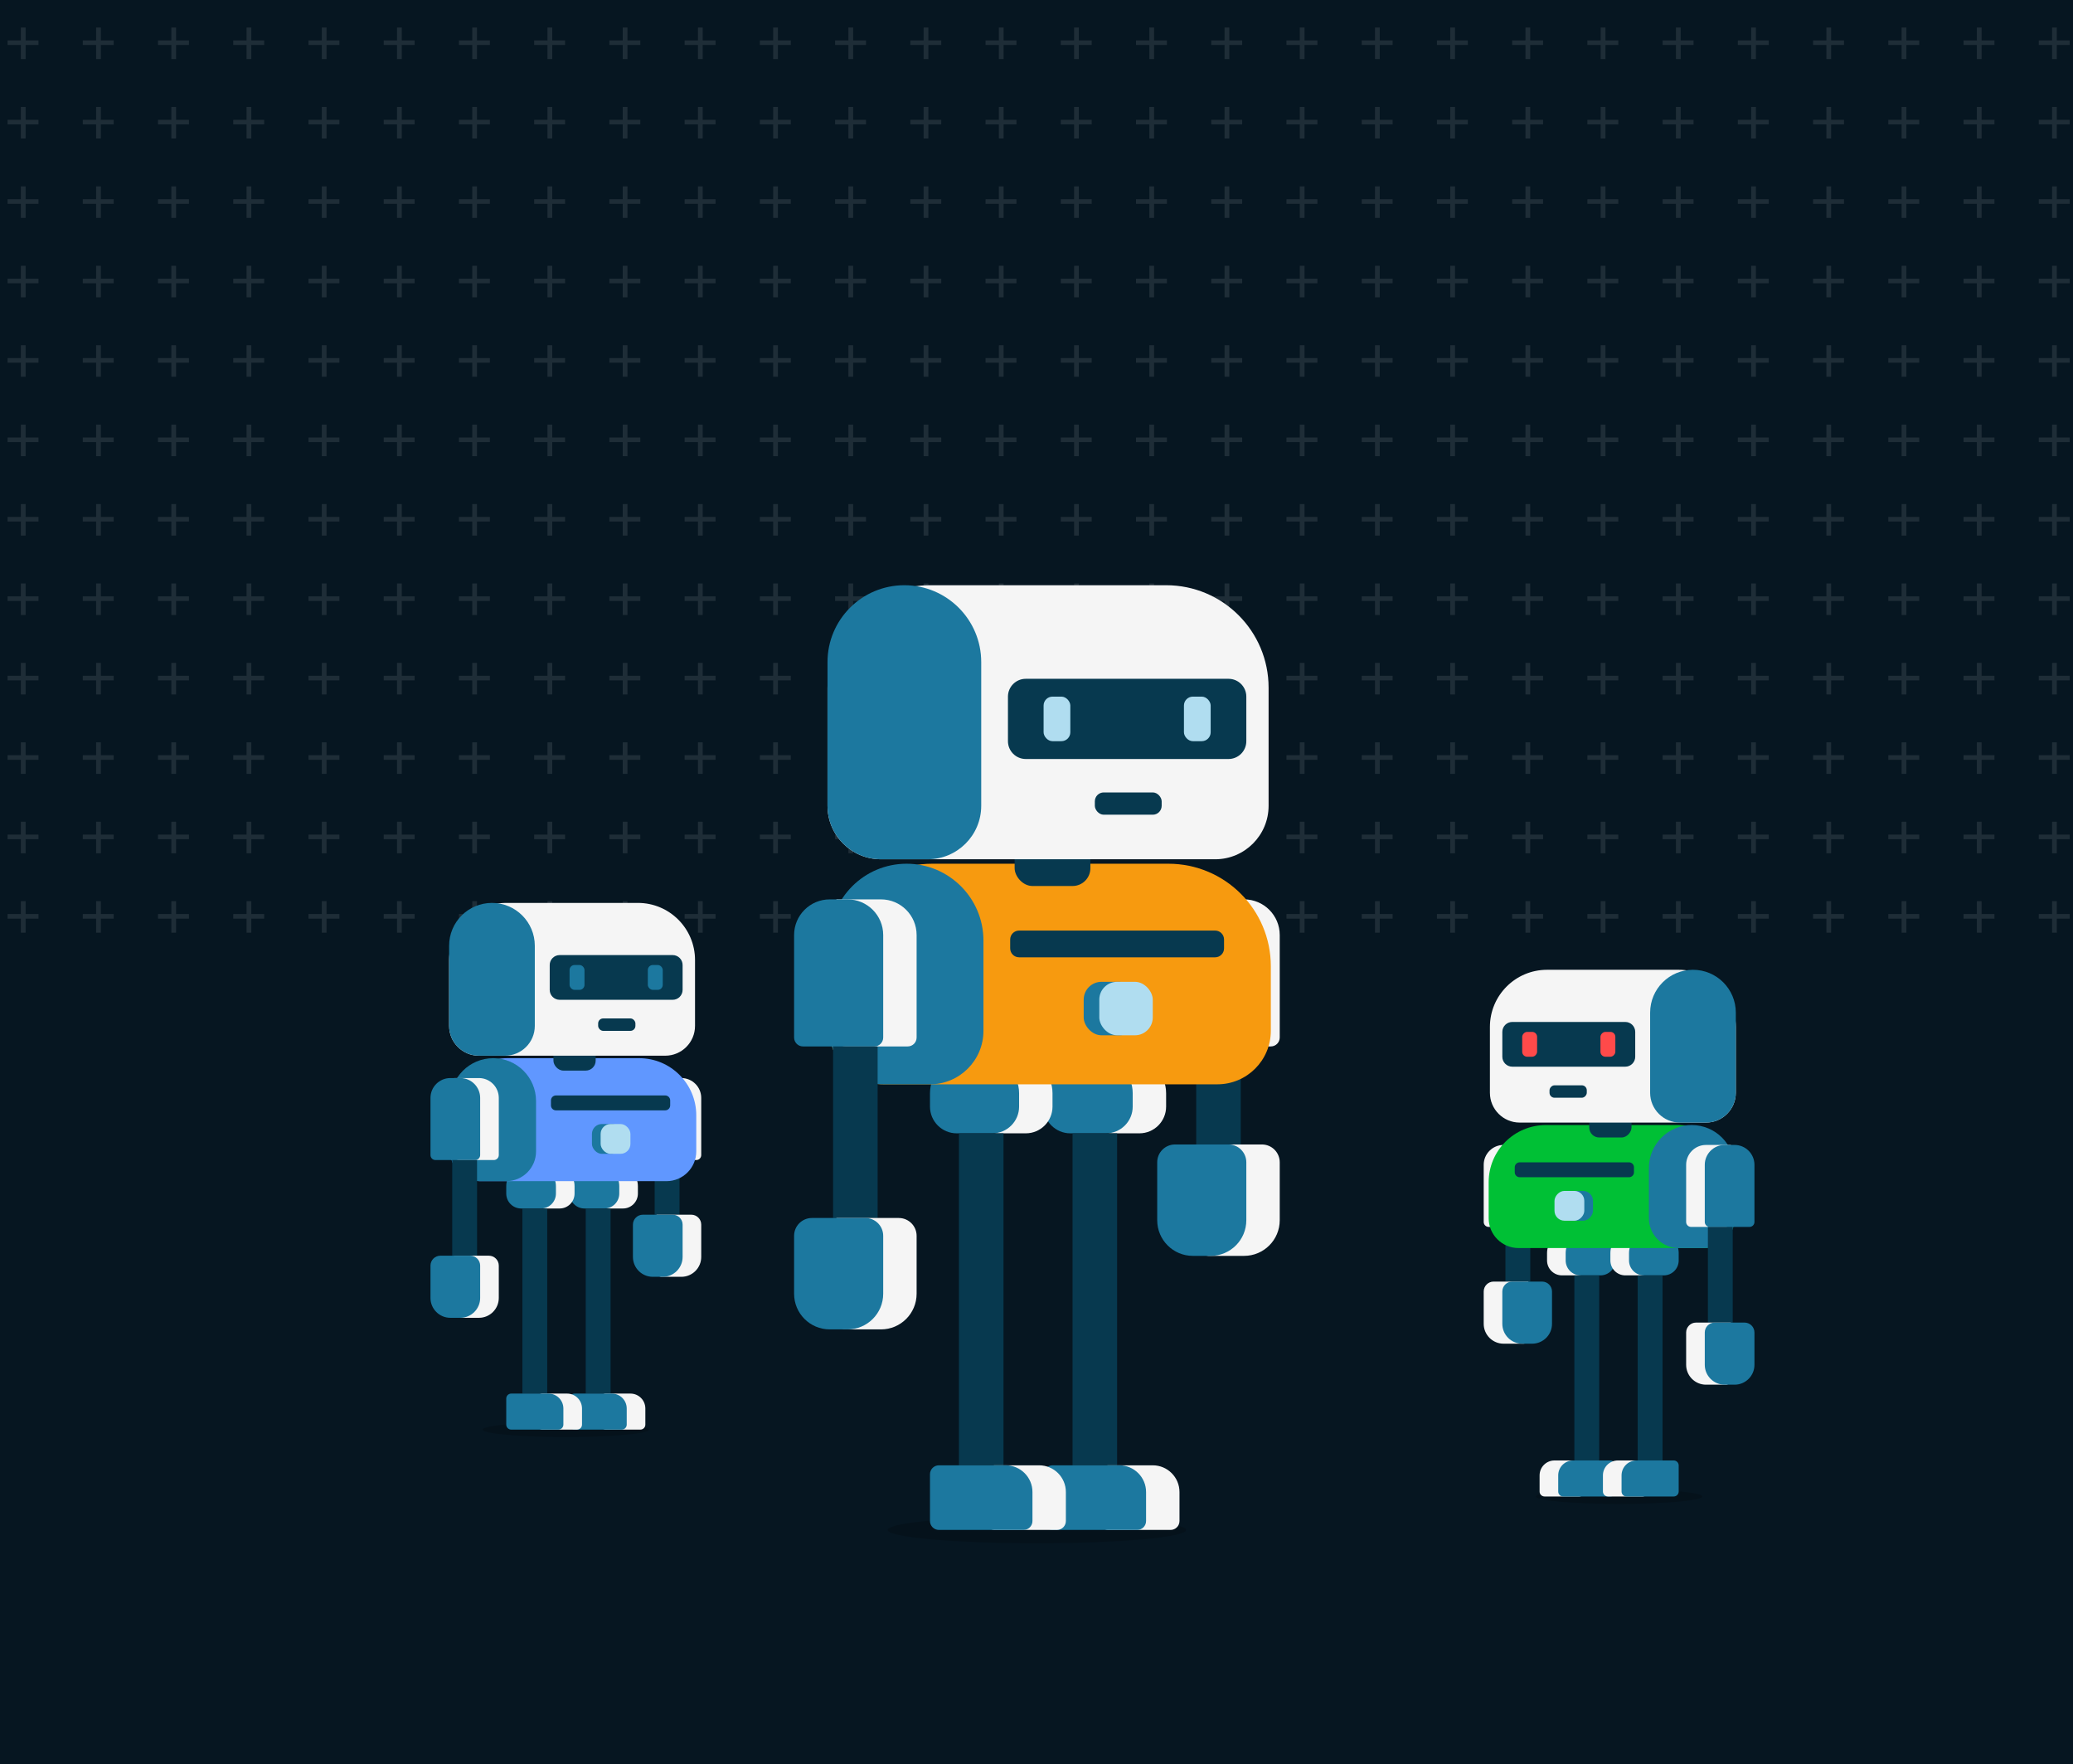 <svg width="496" height="422" viewBox="0 0 496 422" fill="none" xmlns="http://www.w3.org/2000/svg">
<rect x="0" y="0" width="496" height="422" fill="#808080" stroke="none"/>
<g clip-path="url(#clip0)">
<rect width="496" height="422" fill="#061621"/>
<path opacity="0.1" d="M4.996 14.128V10.762H1.81V9.664H4.996V6.586H6.13V9.664H9.208V10.762H6.13V14.128H4.996ZM22.996 14.128V10.762H19.81V9.664H22.996V6.586H24.13V9.664H27.208V10.762H24.13V14.128H22.996ZM40.996 14.128V10.762H37.81V9.664H40.996V6.586H42.13V9.664H45.208V10.762H42.13V14.128H40.996ZM58.996 14.128V10.762H55.81V9.664H58.996V6.586H60.13V9.664H63.208V10.762H60.13V14.128H58.996ZM76.996 14.128V10.762H73.81V9.664H76.996V6.586H78.13V9.664H81.208V10.762H78.13V14.128H76.996ZM94.996 14.128V10.762H91.81V9.664H94.996V6.586H96.13V9.664H99.208V10.762H96.13V14.128H94.996ZM112.996 14.128V10.762H109.81V9.664H112.996V6.586H114.13V9.664H117.208V10.762H114.13V14.128H112.996ZM130.996 14.128V10.762H127.81V9.664H130.996V6.586H132.13V9.664H135.208V10.762H132.13V14.128H130.996ZM148.996 14.128V10.762H145.81V9.664H148.996V6.586H150.13V9.664H153.208V10.762H150.13V14.128H148.996ZM166.996 14.128V10.762H163.81V9.664H166.996V6.586H168.13V9.664H171.208V10.762H168.13V14.128H166.996ZM184.996 14.128V10.762H181.81V9.664H184.996V6.586H186.13V9.664H189.208V10.762H186.13V14.128H184.996ZM202.996 14.128V10.762H199.81V9.664H202.996V6.586H204.13V9.664H207.208V10.762H204.13V14.128H202.996ZM220.996 14.128V10.762H217.81V9.664H220.996V6.586H222.13V9.664H225.208V10.762H222.13V14.128H220.996ZM238.996 14.128V10.762H235.81V9.664H238.996V6.586H240.13V9.664H243.208V10.762H240.13V14.128H238.996ZM256.996 14.128V10.762H253.81V9.664H256.996V6.586H258.13V9.664H261.208V10.762H258.13V14.128H256.996ZM274.996 14.128V10.762H271.81V9.664H274.996V6.586H276.13V9.664H279.208V10.762H276.13V14.128H274.996ZM292.996 14.128V10.762H289.81V9.664H292.996V6.586H294.13V9.664H297.208V10.762H294.13V14.128H292.996ZM310.996 14.128V10.762H307.81V9.664H310.996V6.586H312.13V9.664H315.208V10.762H312.13V14.128H310.996ZM328.996 14.128V10.762H325.81V9.664H328.996V6.586H330.13V9.664H333.208V10.762H330.13V14.128H328.996ZM346.996 14.128V10.762H343.81V9.664H346.996V6.586H348.13V9.664H351.208V10.762H348.13V14.128H346.996ZM364.996 14.128V10.762H361.81V9.664H364.996V6.586H366.13V9.664H369.208V10.762H366.13V14.128H364.996ZM382.996 14.128V10.762H379.81V9.664H382.996V6.586H384.13V9.664H387.208V10.762H384.13V14.128H382.996ZM400.996 14.128V10.762H397.81V9.664H400.996V6.586H402.13V9.664H405.208V10.762H402.13V14.128H400.996ZM418.996 14.128V10.762H415.81V9.664H418.996V6.586H420.13V9.664H423.208V10.762H420.13V14.128H418.996ZM436.996 14.128V10.762H433.81V9.664H436.996V6.586H438.13V9.664H441.208V10.762H438.13V14.128H436.996ZM454.996 14.128V10.762H451.81V9.664H454.996V6.586H456.13V9.664H459.208V10.762H456.13V14.128H454.996ZM472.996 14.128V10.762H469.81V9.664H472.996V6.586H474.13V9.664H477.208V10.762H474.13V14.128H472.996ZM490.996 14.128V10.762H487.81V9.664H490.996V6.586H492.13V9.664H495.208V10.762H492.13V14.128H490.996Z" fill="white"/>
<path opacity="0.1" d="M4.996 33.128V29.762H1.81V28.664H4.996V25.586H6.13V28.664H9.208V29.762H6.13V33.128H4.996ZM22.996 33.128V29.762H19.81V28.664H22.996V25.586H24.13V28.664H27.208V29.762H24.13V33.128H22.996ZM40.996 33.128V29.762H37.81V28.664H40.996V25.586H42.13V28.664H45.208V29.762H42.13V33.128H40.996ZM58.996 33.128V29.762H55.81V28.664H58.996V25.586H60.13V28.664H63.208V29.762H60.13V33.128H58.996ZM76.996 33.128V29.762H73.81V28.664H76.996V25.586H78.13V28.664H81.208V29.762H78.13V33.128H76.996ZM94.996 33.128V29.762H91.81V28.664H94.996V25.586H96.13V28.664H99.208V29.762H96.13V33.128H94.996ZM112.996 33.128V29.762H109.81V28.664H112.996V25.586H114.13V28.664H117.208V29.762H114.13V33.128H112.996ZM130.996 33.128V29.762H127.81V28.664H130.996V25.586H132.13V28.664H135.208V29.762H132.13V33.128H130.996ZM148.996 33.128V29.762H145.81V28.664H148.996V25.586H150.13V28.664H153.208V29.762H150.13V33.128H148.996ZM166.996 33.128V29.762H163.81V28.664H166.996V25.586H168.13V28.664H171.208V29.762H168.13V33.128H166.996ZM184.996 33.128V29.762H181.81V28.664H184.996V25.586H186.13V28.664H189.208V29.762H186.13V33.128H184.996ZM202.996 33.128V29.762H199.81V28.664H202.996V25.586H204.13V28.664H207.208V29.762H204.13V33.128H202.996ZM220.996 33.128V29.762H217.81V28.664H220.996V25.586H222.13V28.664H225.208V29.762H222.13V33.128H220.996ZM238.996 33.128V29.762H235.81V28.664H238.996V25.586H240.13V28.664H243.208V29.762H240.13V33.128H238.996ZM256.996 33.128V29.762H253.81V28.664H256.996V25.586H258.13V28.664H261.208V29.762H258.13V33.128H256.996ZM274.996 33.128V29.762H271.81V28.664H274.996V25.586H276.13V28.664H279.208V29.762H276.13V33.128H274.996ZM292.996 33.128V29.762H289.81V28.664H292.996V25.586H294.13V28.664H297.208V29.762H294.13V33.128H292.996ZM310.996 33.128V29.762H307.81V28.664H310.996V25.586H312.13V28.664H315.208V29.762H312.13V33.128H310.996ZM328.996 33.128V29.762H325.81V28.664H328.996V25.586H330.13V28.664H333.208V29.762H330.13V33.128H328.996ZM346.996 33.128V29.762H343.81V28.664H346.996V25.586H348.13V28.664H351.208V29.762H348.13V33.128H346.996ZM364.996 33.128V29.762H361.81V28.664H364.996V25.586H366.13V28.664H369.208V29.762H366.13V33.128H364.996ZM382.996 33.128V29.762H379.81V28.664H382.996V25.586H384.13V28.664H387.208V29.762H384.13V33.128H382.996ZM400.996 33.128V29.762H397.81V28.664H400.996V25.586H402.13V28.664H405.208V29.762H402.13V33.128H400.996ZM418.996 33.128V29.762H415.81V28.664H418.996V25.586H420.13V28.664H423.208V29.762H420.13V33.128H418.996ZM436.996 33.128V29.762H433.81V28.664H436.996V25.586H438.13V28.664H441.208V29.762H438.13V33.128H436.996ZM454.996 33.128V29.762H451.81V28.664H454.996V25.586H456.13V28.664H459.208V29.762H456.13V33.128H454.996ZM472.996 33.128V29.762H469.81V28.664H472.996V25.586H474.13V28.664H477.208V29.762H474.13V33.128H472.996ZM490.996 33.128V29.762H487.81V28.664H490.996V25.586H492.13V28.664H495.208V29.762H492.13V33.128H490.996Z" fill="white"/>
<path opacity="0.1" d="M4.996 52.128V48.762H1.81V47.664H4.996V44.586H6.13V47.664H9.208V48.762H6.13V52.128H4.996ZM22.996 52.128V48.762H19.81V47.664H22.996V44.586H24.13V47.664H27.208V48.762H24.13V52.128H22.996ZM40.996 52.128V48.762H37.81V47.664H40.996V44.586H42.13V47.664H45.208V48.762H42.13V52.128H40.996ZM58.996 52.128V48.762H55.81V47.664H58.996V44.586H60.13V47.664H63.208V48.762H60.13V52.128H58.996ZM76.996 52.128V48.762H73.81V47.664H76.996V44.586H78.13V47.664H81.208V48.762H78.13V52.128H76.996ZM94.996 52.128V48.762H91.81V47.664H94.996V44.586H96.13V47.664H99.208V48.762H96.13V52.128H94.996ZM112.996 52.128V48.762H109.81V47.664H112.996V44.586H114.13V47.664H117.208V48.762H114.13V52.128H112.996ZM130.996 52.128V48.762H127.81V47.664H130.996V44.586H132.13V47.664H135.208V48.762H132.13V52.128H130.996ZM148.996 52.128V48.762H145.81V47.664H148.996V44.586H150.13V47.664H153.208V48.762H150.13V52.128H148.996ZM166.996 52.128V48.762H163.81V47.664H166.996V44.586H168.13V47.664H171.208V48.762H168.13V52.128H166.996ZM184.996 52.128V48.762H181.81V47.664H184.996V44.586H186.13V47.664H189.208V48.762H186.13V52.128H184.996ZM202.996 52.128V48.762H199.81V47.664H202.996V44.586H204.13V47.664H207.208V48.762H204.13V52.128H202.996ZM220.996 52.128V48.762H217.81V47.664H220.996V44.586H222.13V47.664H225.208V48.762H222.13V52.128H220.996ZM238.996 52.128V48.762H235.81V47.664H238.996V44.586H240.13V47.664H243.208V48.762H240.13V52.128H238.996ZM256.996 52.128V48.762H253.81V47.664H256.996V44.586H258.13V47.664H261.208V48.762H258.13V52.128H256.996ZM274.996 52.128V48.762H271.81V47.664H274.996V44.586H276.13V47.664H279.208V48.762H276.13V52.128H274.996ZM292.996 52.128V48.762H289.81V47.664H292.996V44.586H294.13V47.664H297.208V48.762H294.13V52.128H292.996ZM310.996 52.128V48.762H307.81V47.664H310.996V44.586H312.13V47.664H315.208V48.762H312.13V52.128H310.996ZM328.996 52.128V48.762H325.81V47.664H328.996V44.586H330.13V47.664H333.208V48.762H330.13V52.128H328.996ZM346.996 52.128V48.762H343.81V47.664H346.996V44.586H348.13V47.664H351.208V48.762H348.13V52.128H346.996ZM364.996 52.128V48.762H361.81V47.664H364.996V44.586H366.13V47.664H369.208V48.762H366.13V52.128H364.996ZM382.996 52.128V48.762H379.81V47.664H382.996V44.586H384.13V47.664H387.208V48.762H384.13V52.128H382.996ZM400.996 52.128V48.762H397.81V47.664H400.996V44.586H402.13V47.664H405.208V48.762H402.13V52.128H400.996ZM418.996 52.128V48.762H415.81V47.664H418.996V44.586H420.13V47.664H423.208V48.762H420.13V52.128H418.996ZM436.996 52.128V48.762H433.81V47.664H436.996V44.586H438.13V47.664H441.208V48.762H438.13V52.128H436.996ZM454.996 52.128V48.762H451.81V47.664H454.996V44.586H456.13V47.664H459.208V48.762H456.13V52.128H454.996ZM472.996 52.128V48.762H469.81V47.664H472.996V44.586H474.13V47.664H477.208V48.762H474.13V52.128H472.996ZM490.996 52.128V48.762H487.81V47.664H490.996V44.586H492.13V47.664H495.208V48.762H492.13V52.128H490.996Z" fill="white"/>
<path opacity="0.1" d="M4.996 71.128V67.762H1.81V66.664H4.996V63.586H6.13V66.664H9.208V67.762H6.13V71.128H4.996ZM22.996 71.128V67.762H19.81V66.664H22.996V63.586H24.13V66.664H27.208V67.762H24.13V71.128H22.996ZM40.996 71.128V67.762H37.81V66.664H40.996V63.586H42.13V66.664H45.208V67.762H42.13V71.128H40.996ZM58.996 71.128V67.762H55.81V66.664H58.996V63.586H60.13V66.664H63.208V67.762H60.13V71.128H58.996ZM76.996 71.128V67.762H73.81V66.664H76.996V63.586H78.13V66.664H81.208V67.762H78.13V71.128H76.996ZM94.996 71.128V67.762H91.81V66.664H94.996V63.586H96.13V66.664H99.208V67.762H96.13V71.128H94.996ZM112.996 71.128V67.762H109.81V66.664H112.996V63.586H114.13V66.664H117.208V67.762H114.13V71.128H112.996ZM130.996 71.128V67.762H127.81V66.664H130.996V63.586H132.13V66.664H135.208V67.762H132.13V71.128H130.996ZM148.996 71.128V67.762H145.81V66.664H148.996V63.586H150.13V66.664H153.208V67.762H150.13V71.128H148.996ZM166.996 71.128V67.762H163.81V66.664H166.996V63.586H168.13V66.664H171.208V67.762H168.13V71.128H166.996ZM184.996 71.128V67.762H181.81V66.664H184.996V63.586H186.13V66.664H189.208V67.762H186.13V71.128H184.996ZM202.996 71.128V67.762H199.81V66.664H202.996V63.586H204.13V66.664H207.208V67.762H204.13V71.128H202.996ZM220.996 71.128V67.762H217.81V66.664H220.996V63.586H222.13V66.664H225.208V67.762H222.13V71.128H220.996ZM238.996 71.128V67.762H235.81V66.664H238.996V63.586H240.13V66.664H243.208V67.762H240.13V71.128H238.996ZM256.996 71.128V67.762H253.81V66.664H256.996V63.586H258.13V66.664H261.208V67.762H258.13V71.128H256.996ZM274.996 71.128V67.762H271.81V66.664H274.996V63.586H276.13V66.664H279.208V67.762H276.13V71.128H274.996ZM292.996 71.128V67.762H289.81V66.664H292.996V63.586H294.13V66.664H297.208V67.762H294.13V71.128H292.996ZM310.996 71.128V67.762H307.81V66.664H310.996V63.586H312.13V66.664H315.208V67.762H312.13V71.128H310.996ZM328.996 71.128V67.762H325.81V66.664H328.996V63.586H330.13V66.664H333.208V67.762H330.13V71.128H328.996ZM346.996 71.128V67.762H343.81V66.664H346.996V63.586H348.13V66.664H351.208V67.762H348.13V71.128H346.996ZM364.996 71.128V67.762H361.81V66.664H364.996V63.586H366.13V66.664H369.208V67.762H366.13V71.128H364.996ZM382.996 71.128V67.762H379.81V66.664H382.996V63.586H384.13V66.664H387.208V67.762H384.13V71.128H382.996ZM400.996 71.128V67.762H397.81V66.664H400.996V63.586H402.13V66.664H405.208V67.762H402.13V71.128H400.996ZM418.996 71.128V67.762H415.81V66.664H418.996V63.586H420.13V66.664H423.208V67.762H420.13V71.128H418.996ZM436.996 71.128V67.762H433.81V66.664H436.996V63.586H438.13V66.664H441.208V67.762H438.13V71.128H436.996ZM454.996 71.128V67.762H451.81V66.664H454.996V63.586H456.13V66.664H459.208V67.762H456.13V71.128H454.996ZM472.996 71.128V67.762H469.81V66.664H472.996V63.586H474.13V66.664H477.208V67.762H474.13V71.128H472.996ZM490.996 71.128V67.762H487.81V66.664H490.996V63.586H492.13V66.664H495.208V67.762H492.13V71.128H490.996Z" fill="white"/>
<path opacity="0.1" d="M4.996 90.128V86.762H1.81V85.664H4.996V82.586H6.13V85.664H9.208V86.762H6.13V90.128H4.996ZM22.996 90.128V86.762H19.81V85.664H22.996V82.586H24.13V85.664H27.208V86.762H24.13V90.128H22.996ZM40.996 90.128V86.762H37.81V85.664H40.996V82.586H42.13V85.664H45.208V86.762H42.13V90.128H40.996ZM58.996 90.128V86.762H55.81V85.664H58.996V82.586H60.13V85.664H63.208V86.762H60.13V90.128H58.996ZM76.996 90.128V86.762H73.81V85.664H76.996V82.586H78.13V85.664H81.208V86.762H78.13V90.128H76.996ZM94.996 90.128V86.762H91.81V85.664H94.996V82.586H96.13V85.664H99.208V86.762H96.13V90.128H94.996ZM112.996 90.128V86.762H109.81V85.664H112.996V82.586H114.13V85.664H117.208V86.762H114.13V90.128H112.996ZM130.996 90.128V86.762H127.81V85.664H130.996V82.586H132.13V85.664H135.208V86.762H132.13V90.128H130.996ZM148.996 90.128V86.762H145.81V85.664H148.996V82.586H150.13V85.664H153.208V86.762H150.13V90.128H148.996ZM166.996 90.128V86.762H163.81V85.664H166.996V82.586H168.13V85.664H171.208V86.762H168.13V90.128H166.996ZM184.996 90.128V86.762H181.81V85.664H184.996V82.586H186.13V85.664H189.208V86.762H186.13V90.128H184.996ZM202.996 90.128V86.762H199.81V85.664H202.996V82.586H204.13V85.664H207.208V86.762H204.13V90.128H202.996ZM220.996 90.128V86.762H217.81V85.664H220.996V82.586H222.13V85.664H225.208V86.762H222.13V90.128H220.996ZM238.996 90.128V86.762H235.81V85.664H238.996V82.586H240.13V85.664H243.208V86.762H240.13V90.128H238.996ZM256.996 90.128V86.762H253.81V85.664H256.996V82.586H258.13V85.664H261.208V86.762H258.13V90.128H256.996ZM274.996 90.128V86.762H271.81V85.664H274.996V82.586H276.13V85.664H279.208V86.762H276.13V90.128H274.996ZM292.996 90.128V86.762H289.81V85.664H292.996V82.586H294.13V85.664H297.208V86.762H294.13V90.128H292.996ZM310.996 90.128V86.762H307.81V85.664H310.996V82.586H312.13V85.664H315.208V86.762H312.13V90.128H310.996ZM328.996 90.128V86.762H325.81V85.664H328.996V82.586H330.13V85.664H333.208V86.762H330.13V90.128H328.996ZM346.996 90.128V86.762H343.81V85.664H346.996V82.586H348.13V85.664H351.208V86.762H348.13V90.128H346.996ZM364.996 90.128V86.762H361.81V85.664H364.996V82.586H366.13V85.664H369.208V86.762H366.13V90.128H364.996ZM382.996 90.128V86.762H379.81V85.664H382.996V82.586H384.13V85.664H387.208V86.762H384.13V90.128H382.996ZM400.996 90.128V86.762H397.81V85.664H400.996V82.586H402.13V85.664H405.208V86.762H402.13V90.128H400.996ZM418.996 90.128V86.762H415.81V85.664H418.996V82.586H420.13V85.664H423.208V86.762H420.13V90.128H418.996ZM436.996 90.128V86.762H433.81V85.664H436.996V82.586H438.13V85.664H441.208V86.762H438.13V90.128H436.996ZM454.996 90.128V86.762H451.81V85.664H454.996V82.586H456.13V85.664H459.208V86.762H456.13V90.128H454.996ZM472.996 90.128V86.762H469.81V85.664H472.996V82.586H474.13V85.664H477.208V86.762H474.13V90.128H472.996ZM490.996 90.128V86.762H487.81V85.664H490.996V82.586H492.13V85.664H495.208V86.762H492.13V90.128H490.996Z" fill="white"/>
<path opacity="0.1" d="M4.996 109.128V105.762H1.81V104.664H4.996V101.586H6.13V104.664H9.208V105.762H6.13V109.128H4.996ZM22.996 109.128V105.762H19.81V104.664H22.996V101.586H24.13V104.664H27.208V105.762H24.13V109.128H22.996ZM40.996 109.128V105.762H37.81V104.664H40.996V101.586H42.13V104.664H45.208V105.762H42.13V109.128H40.996ZM58.996 109.128V105.762H55.81V104.664H58.996V101.586H60.13V104.664H63.208V105.762H60.13V109.128H58.996ZM76.996 109.128V105.762H73.81V104.664H76.996V101.586H78.13V104.664H81.208V105.762H78.13V109.128H76.996ZM94.996 109.128V105.762H91.81V104.664H94.996V101.586H96.13V104.664H99.208V105.762H96.13V109.128H94.996ZM112.996 109.128V105.762H109.81V104.664H112.996V101.586H114.13V104.664H117.208V105.762H114.13V109.128H112.996ZM130.996 109.128V105.762H127.81V104.664H130.996V101.586H132.13V104.664H135.208V105.762H132.13V109.128H130.996ZM148.996 109.128V105.762H145.81V104.664H148.996V101.586H150.13V104.664H153.208V105.762H150.13V109.128H148.996ZM166.996 109.128V105.762H163.81V104.664H166.996V101.586H168.13V104.664H171.208V105.762H168.13V109.128H166.996ZM184.996 109.128V105.762H181.81V104.664H184.996V101.586H186.13V104.664H189.208V105.762H186.13V109.128H184.996ZM202.996 109.128V105.762H199.81V104.664H202.996V101.586H204.13V104.664H207.208V105.762H204.13V109.128H202.996ZM220.996 109.128V105.762H217.81V104.664H220.996V101.586H222.13V104.664H225.208V105.762H222.13V109.128H220.996ZM238.996 109.128V105.762H235.81V104.664H238.996V101.586H240.13V104.664H243.208V105.762H240.13V109.128H238.996ZM256.996 109.128V105.762H253.81V104.664H256.996V101.586H258.13V104.664H261.208V105.762H258.13V109.128H256.996ZM274.996 109.128V105.762H271.81V104.664H274.996V101.586H276.13V104.664H279.208V105.762H276.13V109.128H274.996ZM292.996 109.128V105.762H289.81V104.664H292.996V101.586H294.13V104.664H297.208V105.762H294.13V109.128H292.996ZM310.996 109.128V105.762H307.81V104.664H310.996V101.586H312.13V104.664H315.208V105.762H312.13V109.128H310.996ZM328.996 109.128V105.762H325.81V104.664H328.996V101.586H330.13V104.664H333.208V105.762H330.13V109.128H328.996ZM346.996 109.128V105.762H343.81V104.664H346.996V101.586H348.13V104.664H351.208V105.762H348.13V109.128H346.996ZM364.996 109.128V105.762H361.81V104.664H364.996V101.586H366.13V104.664H369.208V105.762H366.13V109.128H364.996ZM382.996 109.128V105.762H379.81V104.664H382.996V101.586H384.13V104.664H387.208V105.762H384.13V109.128H382.996ZM400.996 109.128V105.762H397.81V104.664H400.996V101.586H402.13V104.664H405.208V105.762H402.13V109.128H400.996ZM418.996 109.128V105.762H415.81V104.664H418.996V101.586H420.13V104.664H423.208V105.762H420.13V109.128H418.996ZM436.996 109.128V105.762H433.81V104.664H436.996V101.586H438.13V104.664H441.208V105.762H438.13V109.128H436.996ZM454.996 109.128V105.762H451.81V104.664H454.996V101.586H456.13V104.664H459.208V105.762H456.13V109.128H454.996ZM472.996 109.128V105.762H469.81V104.664H472.996V101.586H474.13V104.664H477.208V105.762H474.13V109.128H472.996ZM490.996 109.128V105.762H487.81V104.664H490.996V101.586H492.13V104.664H495.208V105.762H492.13V109.128H490.996Z" fill="white"/>
<path opacity="0.1" d="M4.996 128.128V124.762H1.81V123.664H4.996V120.586H6.13V123.664H9.208V124.762H6.13V128.128H4.996ZM22.996 128.128V124.762H19.81V123.664H22.996V120.586H24.13V123.664H27.208V124.762H24.13V128.128H22.996ZM40.996 128.128V124.762H37.81V123.664H40.996V120.586H42.13V123.664H45.208V124.762H42.13V128.128H40.996ZM58.996 128.128V124.762H55.81V123.664H58.996V120.586H60.13V123.664H63.208V124.762H60.13V128.128H58.996ZM76.996 128.128V124.762H73.81V123.664H76.996V120.586H78.13V123.664H81.208V124.762H78.13V128.128H76.996ZM94.996 128.128V124.762H91.81V123.664H94.996V120.586H96.13V123.664H99.208V124.762H96.13V128.128H94.996ZM112.996 128.128V124.762H109.81V123.664H112.996V120.586H114.13V123.664H117.208V124.762H114.13V128.128H112.996ZM130.996 128.128V124.762H127.81V123.664H130.996V120.586H132.13V123.664H135.208V124.762H132.13V128.128H130.996ZM148.996 128.128V124.762H145.81V123.664H148.996V120.586H150.13V123.664H153.208V124.762H150.13V128.128H148.996ZM166.996 128.128V124.762H163.81V123.664H166.996V120.586H168.13V123.664H171.208V124.762H168.13V128.128H166.996ZM184.996 128.128V124.762H181.81V123.664H184.996V120.586H186.13V123.664H189.208V124.762H186.13V128.128H184.996ZM202.996 128.128V124.762H199.81V123.664H202.996V120.586H204.13V123.664H207.208V124.762H204.13V128.128H202.996ZM220.996 128.128V124.762H217.81V123.664H220.996V120.586H222.13V123.664H225.208V124.762H222.13V128.128H220.996ZM238.996 128.128V124.762H235.81V123.664H238.996V120.586H240.13V123.664H243.208V124.762H240.13V128.128H238.996ZM256.996 128.128V124.762H253.81V123.664H256.996V120.586H258.13V123.664H261.208V124.762H258.13V128.128H256.996ZM274.996 128.128V124.762H271.81V123.664H274.996V120.586H276.13V123.664H279.208V124.762H276.13V128.128H274.996ZM292.996 128.128V124.762H289.81V123.664H292.996V120.586H294.13V123.664H297.208V124.762H294.13V128.128H292.996ZM310.996 128.128V124.762H307.81V123.664H310.996V120.586H312.13V123.664H315.208V124.762H312.13V128.128H310.996ZM328.996 128.128V124.762H325.81V123.664H328.996V120.586H330.13V123.664H333.208V124.762H330.13V128.128H328.996ZM346.996 128.128V124.762H343.81V123.664H346.996V120.586H348.13V123.664H351.208V124.762H348.13V128.128H346.996ZM364.996 128.128V124.762H361.81V123.664H364.996V120.586H366.13V123.664H369.208V124.762H366.13V128.128H364.996ZM382.996 128.128V124.762H379.81V123.664H382.996V120.586H384.13V123.664H387.208V124.762H384.13V128.128H382.996ZM400.996 128.128V124.762H397.81V123.664H400.996V120.586H402.13V123.664H405.208V124.762H402.13V128.128H400.996ZM418.996 128.128V124.762H415.81V123.664H418.996V120.586H420.13V123.664H423.208V124.762H420.13V128.128H418.996ZM436.996 128.128V124.762H433.81V123.664H436.996V120.586H438.13V123.664H441.208V124.762H438.13V128.128H436.996ZM454.996 128.128V124.762H451.81V123.664H454.996V120.586H456.13V123.664H459.208V124.762H456.13V128.128H454.996ZM472.996 128.128V124.762H469.81V123.664H472.996V120.586H474.13V123.664H477.208V124.762H474.13V128.128H472.996ZM490.996 128.128V124.762H487.81V123.664H490.996V120.586H492.13V123.664H495.208V124.762H492.13V128.128H490.996Z" fill="white"/>
<path opacity="0.1" d="M4.996 147.128V143.762H1.81V142.664H4.996V139.586H6.13V142.664H9.208V143.762H6.13V147.128H4.996ZM22.996 147.128V143.762H19.81V142.664H22.996V139.586H24.13V142.664H27.208V143.762H24.13V147.128H22.996ZM40.996 147.128V143.762H37.81V142.664H40.996V139.586H42.13V142.664H45.208V143.762H42.13V147.128H40.996ZM58.996 147.128V143.762H55.81V142.664H58.996V139.586H60.13V142.664H63.208V143.762H60.13V147.128H58.996ZM76.996 147.128V143.762H73.81V142.664H76.996V139.586H78.13V142.664H81.208V143.762H78.13V147.128H76.996ZM94.996 147.128V143.762H91.81V142.664H94.996V139.586H96.13V142.664H99.208V143.762H96.13V147.128H94.996ZM112.996 147.128V143.762H109.81V142.664H112.996V139.586H114.13V142.664H117.208V143.762H114.13V147.128H112.996ZM130.996 147.128V143.762H127.81V142.664H130.996V139.586H132.13V142.664H135.208V143.762H132.13V147.128H130.996ZM148.996 147.128V143.762H145.81V142.664H148.996V139.586H150.13V142.664H153.208V143.762H150.13V147.128H148.996ZM166.996 147.128V143.762H163.81V142.664H166.996V139.586H168.13V142.664H171.208V143.762H168.13V147.128H166.996ZM184.996 147.128V143.762H181.81V142.664H184.996V139.586H186.13V142.664H189.208V143.762H186.13V147.128H184.996ZM202.996 147.128V143.762H199.81V142.664H202.996V139.586H204.13V142.664H207.208V143.762H204.13V147.128H202.996ZM220.996 147.128V143.762H217.81V142.664H220.996V139.586H222.13V142.664H225.208V143.762H222.13V147.128H220.996ZM238.996 147.128V143.762H235.81V142.664H238.996V139.586H240.13V142.664H243.208V143.762H240.13V147.128H238.996ZM256.996 147.128V143.762H253.81V142.664H256.996V139.586H258.13V142.664H261.208V143.762H258.13V147.128H256.996ZM274.996 147.128V143.762H271.81V142.664H274.996V139.586H276.13V142.664H279.208V143.762H276.13V147.128H274.996ZM292.996 147.128V143.762H289.81V142.664H292.996V139.586H294.13V142.664H297.208V143.762H294.13V147.128H292.996ZM310.996 147.128V143.762H307.81V142.664H310.996V139.586H312.13V142.664H315.208V143.762H312.13V147.128H310.996ZM328.996 147.128V143.762H325.81V142.664H328.996V139.586H330.13V142.664H333.208V143.762H330.13V147.128H328.996ZM346.996 147.128V143.762H343.81V142.664H346.996V139.586H348.13V142.664H351.208V143.762H348.13V147.128H346.996ZM364.996 147.128V143.762H361.81V142.664H364.996V139.586H366.13V142.664H369.208V143.762H366.13V147.128H364.996ZM382.996 147.128V143.762H379.81V142.664H382.996V139.586H384.13V142.664H387.208V143.762H384.13V147.128H382.996ZM400.996 147.128V143.762H397.81V142.664H400.996V139.586H402.13V142.664H405.208V143.762H402.13V147.128H400.996ZM418.996 147.128V143.762H415.81V142.664H418.996V139.586H420.13V142.664H423.208V143.762H420.13V147.128H418.996ZM436.996 147.128V143.762H433.81V142.664H436.996V139.586H438.13V142.664H441.208V143.762H438.13V147.128H436.996ZM454.996 147.128V143.762H451.81V142.664H454.996V139.586H456.13V142.664H459.208V143.762H456.13V147.128H454.996ZM472.996 147.128V143.762H469.81V142.664H472.996V139.586H474.13V142.664H477.208V143.762H474.13V147.128H472.996ZM490.996 147.128V143.762H487.81V142.664H490.996V139.586H492.13V142.664H495.208V143.762H492.13V147.128H490.996Z" fill="white"/>
<path opacity="0.1" d="M4.996 166.128V162.762H1.81V161.664H4.996V158.586H6.13V161.664H9.208V162.762H6.13V166.128H4.996ZM22.996 166.128V162.762H19.81V161.664H22.996V158.586H24.13V161.664H27.208V162.762H24.13V166.128H22.996ZM40.996 166.128V162.762H37.81V161.664H40.996V158.586H42.13V161.664H45.208V162.762H42.13V166.128H40.996ZM58.996 166.128V162.762H55.81V161.664H58.996V158.586H60.13V161.664H63.208V162.762H60.13V166.128H58.996ZM76.996 166.128V162.762H73.81V161.664H76.996V158.586H78.13V161.664H81.208V162.762H78.13V166.128H76.996ZM94.996 166.128V162.762H91.81V161.664H94.996V158.586H96.13V161.664H99.208V162.762H96.13V166.128H94.996ZM112.996 166.128V162.762H109.81V161.664H112.996V158.586H114.13V161.664H117.208V162.762H114.13V166.128H112.996ZM130.996 166.128V162.762H127.81V161.664H130.996V158.586H132.13V161.664H135.208V162.762H132.13V166.128H130.996ZM148.996 166.128V162.762H145.81V161.664H148.996V158.586H150.13V161.664H153.208V162.762H150.13V166.128H148.996ZM166.996 166.128V162.762H163.81V161.664H166.996V158.586H168.13V161.664H171.208V162.762H168.13V166.128H166.996ZM184.996 166.128V162.762H181.81V161.664H184.996V158.586H186.13V161.664H189.208V162.762H186.13V166.128H184.996ZM202.996 166.128V162.762H199.81V161.664H202.996V158.586H204.13V161.664H207.208V162.762H204.13V166.128H202.996ZM220.996 166.128V162.762H217.81V161.664H220.996V158.586H222.13V161.664H225.208V162.762H222.13V166.128H220.996ZM238.996 166.128V162.762H235.81V161.664H238.996V158.586H240.13V161.664H243.208V162.762H240.13V166.128H238.996ZM256.996 166.128V162.762H253.81V161.664H256.996V158.586H258.13V161.664H261.208V162.762H258.13V166.128H256.996ZM274.996 166.128V162.762H271.81V161.664H274.996V158.586H276.13V161.664H279.208V162.762H276.13V166.128H274.996ZM292.996 166.128V162.762H289.81V161.664H292.996V158.586H294.13V161.664H297.208V162.762H294.13V166.128H292.996ZM310.996 166.128V162.762H307.81V161.664H310.996V158.586H312.13V161.664H315.208V162.762H312.13V166.128H310.996ZM328.996 166.128V162.762H325.81V161.664H328.996V158.586H330.13V161.664H333.208V162.762H330.13V166.128H328.996ZM346.996 166.128V162.762H343.81V161.664H346.996V158.586H348.13V161.664H351.208V162.762H348.13V166.128H346.996ZM364.996 166.128V162.762H361.81V161.664H364.996V158.586H366.13V161.664H369.208V162.762H366.13V166.128H364.996ZM382.996 166.128V162.762H379.81V161.664H382.996V158.586H384.13V161.664H387.208V162.762H384.13V166.128H382.996ZM400.996 166.128V162.762H397.81V161.664H400.996V158.586H402.13V161.664H405.208V162.762H402.13V166.128H400.996ZM418.996 166.128V162.762H415.81V161.664H418.996V158.586H420.13V161.664H423.208V162.762H420.13V166.128H418.996ZM436.996 166.128V162.762H433.81V161.664H436.996V158.586H438.13V161.664H441.208V162.762H438.13V166.128H436.996ZM454.996 166.128V162.762H451.81V161.664H454.996V158.586H456.13V161.664H459.208V162.762H456.13V166.128H454.996ZM472.996 166.128V162.762H469.81V161.664H472.996V158.586H474.13V161.664H477.208V162.762H474.13V166.128H472.996ZM490.996 166.128V162.762H487.81V161.664H490.996V158.586H492.13V161.664H495.208V162.762H492.13V166.128H490.996Z" fill="white"/>
<path opacity="0.1" d="M4.996 185.128V181.762H1.81V180.664H4.996V177.586H6.13V180.664H9.208V181.762H6.13V185.128H4.996ZM22.996 185.128V181.762H19.81V180.664H22.996V177.586H24.13V180.664H27.208V181.762H24.13V185.128H22.996ZM40.996 185.128V181.762H37.81V180.664H40.996V177.586H42.13V180.664H45.208V181.762H42.13V185.128H40.996ZM58.996 185.128V181.762H55.81V180.664H58.996V177.586H60.13V180.664H63.208V181.762H60.13V185.128H58.996ZM76.996 185.128V181.762H73.81V180.664H76.996V177.586H78.13V180.664H81.208V181.762H78.13V185.128H76.996ZM94.996 185.128V181.762H91.81V180.664H94.996V177.586H96.13V180.664H99.208V181.762H96.13V185.128H94.996ZM112.996 185.128V181.762H109.81V180.664H112.996V177.586H114.13V180.664H117.208V181.762H114.13V185.128H112.996ZM130.996 185.128V181.762H127.81V180.664H130.996V177.586H132.13V180.664H135.208V181.762H132.13V185.128H130.996ZM148.996 185.128V181.762H145.81V180.664H148.996V177.586H150.13V180.664H153.208V181.762H150.13V185.128H148.996ZM166.996 185.128V181.762H163.81V180.664H166.996V177.586H168.13V180.664H171.208V181.762H168.13V185.128H166.996ZM184.996 185.128V181.762H181.81V180.664H184.996V177.586H186.13V180.664H189.208V181.762H186.13V185.128H184.996ZM202.996 185.128V181.762H199.81V180.664H202.996V177.586H204.13V180.664H207.208V181.762H204.13V185.128H202.996ZM220.996 185.128V181.762H217.81V180.664H220.996V177.586H222.13V180.664H225.208V181.762H222.13V185.128H220.996ZM238.996 185.128V181.762H235.81V180.664H238.996V177.586H240.13V180.664H243.208V181.762H240.13V185.128H238.996ZM256.996 185.128V181.762H253.81V180.664H256.996V177.586H258.13V180.664H261.208V181.762H258.13V185.128H256.996ZM274.996 185.128V181.762H271.81V180.664H274.996V177.586H276.13V180.664H279.208V181.762H276.13V185.128H274.996ZM292.996 185.128V181.762H289.81V180.664H292.996V177.586H294.13V180.664H297.208V181.762H294.13V185.128H292.996ZM310.996 185.128V181.762H307.81V180.664H310.996V177.586H312.13V180.664H315.208V181.762H312.13V185.128H310.996ZM328.996 185.128V181.762H325.81V180.664H328.996V177.586H330.13V180.664H333.208V181.762H330.13V185.128H328.996ZM346.996 185.128V181.762H343.81V180.664H346.996V177.586H348.13V180.664H351.208V181.762H348.13V185.128H346.996ZM364.996 185.128V181.762H361.81V180.664H364.996V177.586H366.13V180.664H369.208V181.762H366.13V185.128H364.996ZM382.996 185.128V181.762H379.81V180.664H382.996V177.586H384.13V180.664H387.208V181.762H384.13V185.128H382.996ZM400.996 185.128V181.762H397.81V180.664H400.996V177.586H402.13V180.664H405.208V181.762H402.13V185.128H400.996ZM418.996 185.128V181.762H415.81V180.664H418.996V177.586H420.13V180.664H423.208V181.762H420.13V185.128H418.996ZM436.996 185.128V181.762H433.81V180.664H436.996V177.586H438.13V180.664H441.208V181.762H438.13V185.128H436.996ZM454.996 185.128V181.762H451.81V180.664H454.996V177.586H456.13V180.664H459.208V181.762H456.13V185.128H454.996ZM472.996 185.128V181.762H469.81V180.664H472.996V177.586H474.13V180.664H477.208V181.762H474.13V185.128H472.996ZM490.996 185.128V181.762H487.81V180.664H490.996V177.586H492.13V180.664H495.208V181.762H492.13V185.128H490.996Z" fill="white"/>
<path opacity="0.1" d="M4.996 204.128V200.762H1.81V199.664H4.996V196.586H6.13V199.664H9.208V200.762H6.13V204.128H4.996ZM22.996 204.128V200.762H19.81V199.664H22.996V196.586H24.13V199.664H27.208V200.762H24.13V204.128H22.996ZM40.996 204.128V200.762H37.81V199.664H40.996V196.586H42.13V199.664H45.208V200.762H42.13V204.128H40.996ZM58.996 204.128V200.762H55.81V199.664H58.996V196.586H60.13V199.664H63.208V200.762H60.13V204.128H58.996ZM76.996 204.128V200.762H73.81V199.664H76.996V196.586H78.13V199.664H81.208V200.762H78.13V204.128H76.996ZM94.996 204.128V200.762H91.81V199.664H94.996V196.586H96.13V199.664H99.208V200.762H96.13V204.128H94.996ZM112.996 204.128V200.762H109.81V199.664H112.996V196.586H114.13V199.664H117.208V200.762H114.13V204.128H112.996ZM130.996 204.128V200.762H127.81V199.664H130.996V196.586H132.13V199.664H135.208V200.762H132.13V204.128H130.996ZM148.996 204.128V200.762H145.81V199.664H148.996V196.586H150.13V199.664H153.208V200.762H150.13V204.128H148.996ZM166.996 204.128V200.762H163.81V199.664H166.996V196.586H168.13V199.664H171.208V200.762H168.13V204.128H166.996ZM184.996 204.128V200.762H181.81V199.664H184.996V196.586H186.13V199.664H189.208V200.762H186.13V204.128H184.996ZM202.996 204.128V200.762H199.81V199.664H202.996V196.586H204.13V199.664H207.208V200.762H204.13V204.128H202.996ZM220.996 204.128V200.762H217.81V199.664H220.996V196.586H222.13V199.664H225.208V200.762H222.13V204.128H220.996ZM238.996 204.128V200.762H235.81V199.664H238.996V196.586H240.13V199.664H243.208V200.762H240.13V204.128H238.996ZM256.996 204.128V200.762H253.81V199.664H256.996V196.586H258.13V199.664H261.208V200.762H258.13V204.128H256.996ZM274.996 204.128V200.762H271.81V199.664H274.996V196.586H276.13V199.664H279.208V200.762H276.13V204.128H274.996ZM292.996 204.128V200.762H289.81V199.664H292.996V196.586H294.13V199.664H297.208V200.762H294.13V204.128H292.996ZM310.996 204.128V200.762H307.81V199.664H310.996V196.586H312.13V199.664H315.208V200.762H312.13V204.128H310.996ZM328.996 204.128V200.762H325.81V199.664H328.996V196.586H330.13V199.664H333.208V200.762H330.13V204.128H328.996ZM346.996 204.128V200.762H343.81V199.664H346.996V196.586H348.13V199.664H351.208V200.762H348.13V204.128H346.996ZM364.996 204.128V200.762H361.81V199.664H364.996V196.586H366.13V199.664H369.208V200.762H366.13V204.128H364.996ZM382.996 204.128V200.762H379.81V199.664H382.996V196.586H384.13V199.664H387.208V200.762H384.13V204.128H382.996ZM400.996 204.128V200.762H397.81V199.664H400.996V196.586H402.13V199.664H405.208V200.762H402.13V204.128H400.996ZM418.996 204.128V200.762H415.81V199.664H418.996V196.586H420.13V199.664H423.208V200.762H420.13V204.128H418.996ZM436.996 204.128V200.762H433.81V199.664H436.996V196.586H438.13V199.664H441.208V200.762H438.13V204.128H436.996ZM454.996 204.128V200.762H451.81V199.664H454.996V196.586H456.13V199.664H459.208V200.762H456.13V204.128H454.996ZM472.996 204.128V200.762H469.81V199.664H472.996V196.586H474.13V199.664H477.208V200.762H474.13V204.128H472.996ZM490.996 204.128V200.762H487.81V199.664H490.996V196.586H492.13V199.664H495.208V200.762H492.13V204.128H490.996Z" fill="white"/>
<path opacity="0.1" d="M4.996 223.128V219.762H1.81V218.664H4.996V215.586H6.13V218.664H9.208V219.762H6.13V223.128H4.996ZM22.996 223.128V219.762H19.81V218.664H22.996V215.586H24.13V218.664H27.208V219.762H24.13V223.128H22.996ZM40.996 223.128V219.762H37.81V218.664H40.996V215.586H42.13V218.664H45.208V219.762H42.13V223.128H40.996ZM58.996 223.128V219.762H55.81V218.664H58.996V215.586H60.13V218.664H63.208V219.762H60.13V223.128H58.996ZM76.996 223.128V219.762H73.81V218.664H76.996V215.586H78.13V218.664H81.208V219.762H78.13V223.128H76.996ZM94.996 223.128V219.762H91.81V218.664H94.996V215.586H96.13V218.664H99.208V219.762H96.13V223.128H94.996ZM112.996 223.128V219.762H109.81V218.664H112.996V215.586H114.13V218.664H117.208V219.762H114.13V223.128H112.996ZM130.996 223.128V219.762H127.81V218.664H130.996V215.586H132.13V218.664H135.208V219.762H132.13V223.128H130.996ZM148.996 223.128V219.762H145.81V218.664H148.996V215.586H150.13V218.664H153.208V219.762H150.13V223.128H148.996ZM166.996 223.128V219.762H163.81V218.664H166.996V215.586H168.13V218.664H171.208V219.762H168.13V223.128H166.996ZM184.996 223.128V219.762H181.81V218.664H184.996V215.586H186.13V218.664H189.208V219.762H186.13V223.128H184.996ZM202.996 223.128V219.762H199.81V218.664H202.996V215.586H204.13V218.664H207.208V219.762H204.13V223.128H202.996ZM220.996 223.128V219.762H217.81V218.664H220.996V215.586H222.13V218.664H225.208V219.762H222.13V223.128H220.996ZM238.996 223.128V219.762H235.81V218.664H238.996V215.586H240.13V218.664H243.208V219.762H240.13V223.128H238.996ZM256.996 223.128V219.762H253.81V218.664H256.996V215.586H258.13V218.664H261.208V219.762H258.13V223.128H256.996ZM274.996 223.128V219.762H271.81V218.664H274.996V215.586H276.13V218.664H279.208V219.762H276.13V223.128H274.996ZM292.996 223.128V219.762H289.81V218.664H292.996V215.586H294.13V218.664H297.208V219.762H294.13V223.128H292.996ZM310.996 223.128V219.762H307.81V218.664H310.996V215.586H312.13V218.664H315.208V219.762H312.13V223.128H310.996ZM328.996 223.128V219.762H325.81V218.664H328.996V215.586H330.13V218.664H333.208V219.762H330.13V223.128H328.996ZM346.996 223.128V219.762H343.81V218.664H346.996V215.586H348.13V218.664H351.208V219.762H348.13V223.128H346.996ZM364.996 223.128V219.762H361.81V218.664H364.996V215.586H366.13V218.664H369.208V219.762H366.13V223.128H364.996ZM382.996 223.128V219.762H379.81V218.664H382.996V215.586H384.13V218.664H387.208V219.762H384.13V223.128H382.996ZM400.996 223.128V219.762H397.81V218.664H400.996V215.586H402.13V218.664H405.208V219.762H402.13V223.128H400.996ZM418.996 223.128V219.762H415.81V218.664H418.996V215.586H420.13V218.664H423.208V219.762H420.13V223.128H418.996ZM436.996 223.128V219.762H433.81V218.664H436.996V215.586H438.13V218.664H441.208V219.762H438.13V223.128H436.996ZM454.996 223.128V219.762H451.81V218.664H454.996V215.586H456.13V218.664H459.208V219.762H456.13V223.128H454.996ZM472.996 223.128V219.762H469.81V218.664H472.996V215.586H474.13V218.664H477.208V219.762H474.13V223.128H472.996ZM490.996 223.128V219.762H487.81V218.664H490.996V215.586H492.13V218.664H495.208V219.762H492.13V223.128H490.996Z" fill="white"/>
<ellipse opacity="0.2" rx="19.91" ry="1.783" transform="matrix(-1 0 0 1 387.391 358)" fill="black" fill-opacity="0.87"/>
<path d="M380.854 295H374.91C372.284 295 370.156 297.129 370.156 299.755V301.538C370.156 303.507 371.752 305.104 373.722 305.104H377.288C379.257 305.104 380.854 303.507 380.854 301.538V295Z" fill="#F5F5F5"/>
<path d="M386.5 299.755C386.5 297.129 384.371 295 381.745 295H379.368C376.742 295 374.613 297.129 374.613 299.755V301.538C374.613 303.507 376.21 305.104 378.179 305.104H382.934C384.903 305.104 386.5 303.507 386.5 301.538V299.755Z" fill="#1C789F"/>
<rect width="5.943" height="44.278" transform="matrix(-1 0 0 1 382.637 305.104)" fill="#07394F"/>
<path d="M379.071 350.571C379.071 349.914 378.538 349.382 377.882 349.382H371.939C369.969 349.382 368.373 350.979 368.373 352.948V356.811C368.373 357.468 368.905 358 369.561 358H377.882C378.538 358 379.071 357.468 379.071 356.811V350.571Z" fill="#F5F5F5"/>
<path d="M386.5 350.571C386.5 349.914 385.968 349.382 385.311 349.382H376.396C374.427 349.382 372.83 350.979 372.83 352.948V356.811C372.83 357.468 373.362 358 374.019 358H385.311C385.968 358 386.5 357.468 386.5 356.811V350.571Z" fill="#1C789F"/>
<path d="M396.009 295H390.066C387.44 295 385.311 297.129 385.311 299.755V301.538C385.311 303.507 386.908 305.104 388.877 305.104H392.443C394.413 305.104 396.009 303.507 396.009 301.538V295Z" fill="#F5F5F5"/>
<path d="M401.656 299.755C401.656 297.129 399.527 295 396.901 295H394.523C391.897 295 389.769 297.129 389.769 299.755V301.538C389.769 303.507 391.365 305.104 393.335 305.104H398.089C400.059 305.104 401.656 303.507 401.656 301.538V299.755Z" fill="#1C789F"/>
<rect width="5.943" height="44.278" transform="matrix(-1 0 0 1 397.792 305.104)" fill="#07394F"/>
<path d="M394.226 350.571C394.226 349.914 393.694 349.382 393.038 349.382H387.094C385.125 349.382 383.528 350.979 383.528 352.948V356.811C383.528 357.468 384.06 358 384.717 358H393.038C393.694 358 394.226 357.468 394.226 356.811V350.571Z" fill="#F5F5F5"/>
<path d="M401.656 350.571C401.656 349.914 401.123 349.382 400.467 349.382H391.552C389.582 349.382 387.986 350.979 387.986 352.948V356.811C387.986 357.468 388.518 358 389.174 358H400.467C401.123 358 401.656 357.468 401.656 356.811V350.571Z" fill="#1C789F"/>
<path d="M365.698 273.901H359.755C357.129 273.901 355 276.03 355 278.656V292.325C355 292.982 355.532 293.514 356.189 293.514H364.509C365.166 293.514 365.698 292.982 365.698 292.325V273.901Z" fill="#F5F5F5"/>
<path d="M371.344 278.656C371.344 276.03 369.215 273.901 366.59 273.901H364.212C361.586 273.901 359.457 276.03 359.457 278.656V292.325C359.457 292.982 359.99 293.514 360.646 293.514H370.156C370.812 293.514 371.344 292.982 371.344 292.325V278.656Z" fill="#1C789F"/>
<rect width="5.943" height="13.075" transform="matrix(-1 0 0 1 366.144 293.514)" fill="#07394F"/>
<path d="M365.698 306.59H357.377C356.064 306.59 355 307.654 355 308.967V316.693C355 319.319 357.129 321.448 359.755 321.448H364.509C365.166 321.448 365.698 320.916 365.698 320.259V306.59Z" fill="#F5F5F5"/>
<path d="M371.344 308.967C371.344 307.654 370.28 306.59 368.967 306.59H361.835C360.522 306.59 359.457 307.654 359.457 308.967V316.693C359.457 319.319 361.586 321.448 364.212 321.448H366.59C369.215 321.448 371.344 319.319 371.344 316.693V308.967Z" fill="#1C789F"/>
<path d="M415.028 282.816C415.028 275.266 408.908 269.146 401.359 269.146H369.859C362.309 269.146 356.189 275.266 356.189 282.816V291.434C356.189 295.373 359.382 298.566 363.321 298.566H407.896C411.835 298.566 415.028 295.373 415.028 291.434V282.816Z" fill="#00C035"/>
<path d="M415.028 279.399C415.028 273.736 410.438 269.146 404.776 269.146V269.146C399.114 269.146 394.524 273.736 394.524 279.399V291.434C394.524 295.373 397.717 298.566 401.656 298.566H407.896C411.835 298.566 415.028 295.373 415.028 291.434V279.399Z" fill="#1C789F"/>
<rect width="7.132" height="7.132" rx="2.377" transform="matrix(-1 0 0 1 381.151 284.896)" fill="#1C789F"/>
<rect width="7.132" height="7.132" rx="2.377" transform="matrix(-1 0 0 1 379.071 284.896)" fill="#B0DDF0"/>
<g clip-path="url(#clip1)">
<path d="M390.958 279.25C390.958 278.594 390.425 278.061 389.769 278.061H363.618C362.961 278.061 362.429 278.594 362.429 279.25V280.439C362.429 281.095 362.961 281.627 363.618 281.627H389.769C390.425 281.627 390.958 281.095 390.958 280.439V279.25Z" fill="#07394F"/>
</g>
<rect width="10.104" height="5.943" rx="2.377" transform="matrix(-1 0 0 1 390.363 266.175)" fill="#07394F"/>
<path d="M414.137 273.901H408.193C405.567 273.901 403.439 276.03 403.439 278.656V292.325C403.439 292.982 403.971 293.514 404.627 293.514H412.948C413.605 293.514 414.137 292.982 414.137 292.325V273.901Z" fill="#F5F5F5"/>
<path d="M419.783 278.656C419.783 276.03 417.654 273.901 415.028 273.901H412.651C410.025 273.901 407.896 276.03 407.896 278.656V292.325C407.896 292.982 408.428 293.514 409.085 293.514H418.594C419.251 293.514 419.783 292.982 419.783 292.325V278.656Z" fill="#1C789F"/>
<rect width="5.943" height="22.882" transform="matrix(-1 0 0 1 414.583 293.514)" fill="#07394F"/>
<path d="M414.137 316.396H405.816C404.503 316.396 403.439 317.461 403.439 318.774V326.5C403.439 329.126 405.567 331.255 408.193 331.255H412.948C413.605 331.255 414.137 330.723 414.137 330.066V316.396Z" fill="#F5F5F5"/>
<path d="M419.783 318.774C419.783 317.461 418.719 316.396 417.406 316.396H410.274C408.961 316.396 407.896 317.461 407.896 318.774V326.5C407.896 329.126 410.025 331.255 412.651 331.255H415.028C417.654 331.255 419.783 329.126 419.783 326.5V318.774Z" fill="#1C789F"/>
<g clip-path="url(#clip2)">
<path d="M415.325 245.67C415.325 238.12 409.205 232 401.656 232H370.156C362.606 232 356.486 238.12 356.486 245.67V261.42C356.486 265.359 359.679 268.552 363.618 268.552H408.193C412.132 268.552 415.325 265.359 415.325 261.42V245.67Z" fill="#F5F5F5"/>
<path d="M415.325 242.252C415.325 236.59 410.735 232 405.073 232V232C399.411 232 394.821 236.59 394.821 242.252V261.42C394.821 265.359 398.014 268.552 401.953 268.552H408.193C412.132 268.552 415.325 265.359 415.325 261.42V242.252Z" fill="#1C789F"/>
<path d="M391.255 246.858C391.255 245.546 390.19 244.481 388.877 244.481H361.835C360.522 244.481 359.457 245.546 359.457 246.858V252.802C359.457 254.115 360.522 255.179 361.835 255.179H388.877C390.19 255.179 391.255 254.115 391.255 252.802V246.858Z" fill="#07394F"/>
<rect width="10.104" height="6.835" transform="matrix(-1 0 0 1 380.259 246.264)" fill="#07394F"/>
<rect width="3.566" height="5.943" rx="1.189" transform="matrix(-1 0 0 1 386.5 246.858)" fill="#FF4A4A"/>
<rect width="3.566" height="5.943" rx="1.189" transform="matrix(-1 0 0 1 367.778 246.858)" fill="#FF4A4A"/>
<rect width="8.915" height="2.972" rx="1.189" transform="matrix(-1 0 0 1 379.665 259.637)" fill="#07394F"/>
</g>
<ellipse opacity="0.2" cx="135.391" cy="342" rx="19.91" ry="1.783" fill="black" fill-opacity="0.87"/>
<path d="M141.929 279H147.873C150.499 279 152.627 281.129 152.627 283.755V285.538C152.627 287.507 151.031 289.104 149.061 289.104H145.495C143.526 289.104 141.929 287.507 141.929 285.538V279Z" fill="#F5F5F5"/>
<path d="M136.283 283.755C136.283 281.129 138.412 279 141.038 279H143.415C146.041 279 148.17 281.129 148.17 283.755V285.538C148.17 287.507 146.573 289.104 144.604 289.104H139.849C137.88 289.104 136.283 287.507 136.283 285.538V283.755Z" fill="#1C789F"/>
<rect x="140.146" y="289.104" width="5.943" height="44.278" fill="#07394F"/>
<path d="M143.712 334.571C143.712 333.914 144.244 333.382 144.901 333.382H150.844C152.814 333.382 154.41 334.979 154.41 336.948V340.811C154.41 341.468 153.878 342 153.222 342H144.901C144.244 342 143.712 341.468 143.712 340.811V334.571Z" fill="#F5F5F5"/>
<path d="M136.283 334.571C136.283 333.914 136.815 333.382 137.472 333.382H146.387C148.356 333.382 149.953 334.979 149.953 336.948V340.811C149.953 341.468 149.421 342 148.764 342H137.472C136.815 342 136.283 341.468 136.283 340.811V334.571Z" fill="#1C789F"/>
<path d="M126.774 279H132.717C135.343 279 137.472 281.129 137.472 283.755V285.538C137.472 287.507 135.875 289.104 133.906 289.104H130.34C128.37 289.104 126.774 287.507 126.774 285.538V279Z" fill="#F5F5F5"/>
<path d="M121.127 283.755C121.127 281.129 123.256 279 125.882 279H128.259C130.885 279 133.014 281.129 133.014 283.755V285.538C133.014 287.507 131.418 289.104 129.448 289.104H124.693C122.724 289.104 121.127 287.507 121.127 285.538V283.755Z" fill="#1C789F"/>
<rect x="124.991" y="289.104" width="5.943" height="44.278" fill="#07394F"/>
<path d="M128.557 334.571C128.557 333.914 129.089 333.382 129.745 333.382H135.689C137.658 333.382 139.255 334.979 139.255 336.948V340.811C139.255 341.468 138.723 342 138.066 342H129.745C129.089 342 128.557 341.468 128.557 340.811V334.571Z" fill="#F5F5F5"/>
<path d="M121.127 334.571C121.127 333.914 121.66 333.382 122.316 333.382H131.231C133.201 333.382 134.797 334.979 134.797 336.948V340.811C134.797 341.468 134.265 342 133.608 342H122.316C121.66 342 121.127 341.468 121.127 340.811V334.571Z" fill="#1C789F"/>
<path d="M157.085 257.901H163.028C165.654 257.901 167.783 260.03 167.783 262.656V276.325C167.783 276.982 167.251 277.514 166.594 277.514H158.274C157.617 277.514 157.085 276.982 157.085 276.325V257.901Z" fill="#F5F5F5"/>
<path d="M151.439 262.656C151.439 260.03 153.567 257.901 156.193 257.901H158.571C161.197 257.901 163.326 260.03 163.326 262.656V276.325C163.326 276.982 162.793 277.514 162.137 277.514H152.627C151.971 277.514 151.439 276.982 151.439 276.325V262.656Z" fill="#1C789F"/>
<rect x="156.639" y="277.514" width="5.943" height="13.075" fill="#07394F"/>
<path d="M157.085 290.59H165.406C166.719 290.59 167.783 291.654 167.783 292.967V300.693C167.783 303.319 165.654 305.448 163.028 305.448H158.274C157.617 305.448 157.085 304.916 157.085 304.259V290.59Z" fill="#F5F5F5"/>
<path d="M151.439 292.967C151.439 291.654 152.503 290.59 153.816 290.59H160.948C162.261 290.59 163.326 291.654 163.326 292.967V300.693C163.326 303.319 161.197 305.448 158.571 305.448H156.193C153.567 305.448 151.439 303.319 151.439 300.693V292.967Z" fill="#1C789F"/>
<path d="M107.755 266.816C107.755 259.266 113.875 253.146 121.425 253.146H152.925C160.474 253.146 166.594 259.266 166.594 266.816V275.434C166.594 279.373 163.401 282.566 159.462 282.566H114.887C110.948 282.566 107.755 279.373 107.755 275.434V266.816Z" fill="#6097FF"/>
<path d="M107.755 263.399C107.755 257.736 112.345 253.146 118.007 253.146V253.146C123.669 253.146 128.259 257.736 128.259 263.399V275.434C128.259 279.373 125.066 282.566 121.127 282.566H114.887C110.948 282.566 107.755 279.373 107.755 275.434V263.399Z" fill="#1C789F"/>
<rect x="141.632" y="268.896" width="7.132" height="7.132" rx="2.377" fill="#1C789F"/>
<rect x="143.712" y="268.896" width="7.132" height="7.132" rx="2.377" fill="#B0DDF0"/>
<g clip-path="url(#clip3)">
<path d="M131.825 263.25C131.825 262.594 132.358 262.061 133.014 262.061H159.165C159.822 262.061 160.354 262.594 160.354 263.25V264.439C160.354 265.095 159.822 265.627 159.165 265.627H133.014C132.358 265.627 131.825 265.095 131.825 264.439V263.25Z" fill="#07394F"/>
</g>
<rect x="132.42" y="250.175" width="10.104" height="5.943" rx="2.377" fill="#07394F"/>
<path d="M108.646 257.901H114.59C117.216 257.901 119.344 260.03 119.344 262.656V276.325C119.344 276.982 118.812 277.514 118.156 277.514H109.835C109.178 277.514 108.646 276.982 108.646 276.325V257.901Z" fill="#F5F5F5"/>
<path d="M103 262.656C103 260.03 105.129 257.901 107.755 257.901H110.132C112.758 257.901 114.887 260.03 114.887 262.656V276.325C114.887 276.982 114.355 277.514 113.698 277.514H104.189C103.532 277.514 103 276.982 103 276.325V262.656Z" fill="#1C789F"/>
<rect x="108.2" y="277.514" width="5.943" height="22.882" fill="#07394F"/>
<path d="M108.646 300.396H116.967C118.28 300.396 119.344 301.461 119.344 302.774V310.5C119.344 313.126 117.216 315.255 114.59 315.255H109.835C109.178 315.255 108.646 314.723 108.646 314.066V300.396Z" fill="#F5F5F5"/>
<path d="M103 302.774C103 301.461 104.064 300.396 105.377 300.396H112.509C113.822 300.396 114.887 301.461 114.887 302.774V310.5C114.887 313.126 112.758 315.255 110.132 315.255H107.755C105.129 315.255 103 313.126 103 310.5V302.774Z" fill="#1C789F"/>
<g clip-path="url(#clip4)">
<path d="M107.458 229.67C107.458 222.12 113.578 216 121.127 216H152.627C160.177 216 166.297 222.12 166.297 229.67V245.42C166.297 249.359 163.104 252.552 159.165 252.552H114.59C110.651 252.552 107.458 249.359 107.458 245.42V229.67Z" fill="#F5F5F5"/>
<path d="M107.458 226.252C107.458 220.59 112.048 216 117.71 216V216C123.372 216 127.962 220.59 127.962 226.252V245.42C127.962 249.359 124.769 252.552 120.83 252.552H114.59C110.651 252.552 107.458 249.359 107.458 245.42V226.252Z" fill="#1C789F"/>
<path d="M131.528 230.858C131.528 229.546 132.593 228.481 133.906 228.481H160.948C162.261 228.481 163.325 229.546 163.325 230.858V236.802C163.325 238.115 162.261 239.179 160.948 239.179H133.906C132.593 239.179 131.528 238.115 131.528 236.802V230.858Z" fill="#07394F"/>
<rect x="142.524" y="230.264" width="10.104" height="6.835" fill="#07394F"/>
<rect x="136.283" y="230.858" width="3.566" height="5.943" rx="1.189" fill="#1C789F"/>
<rect x="155.005" y="230.858" width="3.566" height="5.943" rx="1.189" fill="#1C789F"/>
<rect x="143.118" y="243.637" width="8.915" height="2.972" rx="1.189" fill="#07394F"/>
</g>
<ellipse opacity="0.2" cx="248.099" cy="366" rx="35.712" ry="3.198" fill="black" fill-opacity="0.87"/>
<path d="M259.825 253H270.486C275.196 253 279.014 256.818 279.014 261.528V264.726C279.014 268.259 276.15 271.123 272.618 271.123H266.222C262.689 271.123 259.825 268.259 259.825 264.726V253Z" fill="#F5F5F5"/>
<path d="M249.698 261.528C249.698 256.818 253.516 253 258.226 253H262.491C267.201 253 271.019 256.818 271.019 261.528V264.726C271.019 268.259 268.155 271.123 264.623 271.123H256.094C252.562 271.123 249.698 268.259 249.698 264.726V261.528Z" fill="#1C789F"/>
<rect x="256.627" y="271.123" width="10.66" height="79.42" fill="#07394F"/>
<path d="M263.024 352.675C263.024 351.497 263.978 350.542 265.156 350.542H275.816C279.349 350.542 282.212 353.406 282.212 356.939V363.868C282.212 365.045 281.258 366 280.08 366H265.156C263.978 366 263.024 365.045 263.024 363.868V352.675Z" fill="#F5F5F5"/>
<path d="M249.698 352.675C249.698 351.497 250.653 350.542 251.83 350.542H267.821C271.353 350.542 274.217 353.406 274.217 356.939V363.868C274.217 365.045 273.262 366 272.085 366H251.83C250.653 366 249.698 365.045 249.698 363.868V352.675Z" fill="#1C789F"/>
<path d="M232.641 253H243.302C248.012 253 251.83 256.818 251.83 261.528V264.726C251.83 268.259 248.966 271.123 245.434 271.123H239.038C235.505 271.123 232.641 268.259 232.641 264.726V253Z" fill="#F5F5F5"/>
<path d="M222.514 261.528C222.514 256.818 226.332 253 231.042 253H235.307C240.017 253 243.835 256.818 243.835 261.528V264.726C243.835 268.259 240.971 271.123 237.439 271.123H228.91C225.378 271.123 222.514 268.259 222.514 264.726V261.528Z" fill="#1C789F"/>
<rect x="229.443" y="271.123" width="10.66" height="79.42" fill="#07394F"/>
<path d="M235.84 352.675C235.84 351.497 236.794 350.542 237.972 350.542H248.632C252.165 350.542 255.028 353.406 255.028 356.939V363.868C255.028 365.045 254.074 366 252.896 366H237.972C236.794 366 235.84 365.045 235.84 363.868V352.675Z" fill="#F5F5F5"/>
<path d="M222.514 352.675C222.514 351.497 223.469 350.542 224.646 350.542H240.637C244.169 350.542 247.033 353.406 247.033 356.939V363.868C247.033 365.045 246.078 366 244.901 366H224.646C223.469 366 222.514 365.045 222.514 363.868V352.675Z" fill="#1C789F"/>
<path d="M287.009 215.156H297.67C302.38 215.156 306.198 218.974 306.198 223.684V248.203C306.198 249.38 305.244 250.335 304.066 250.335H289.141C287.964 250.335 287.009 249.38 287.009 248.203V215.156Z" fill="#F5F5F5"/>
<path d="M276.882 223.684C276.882 218.974 280.7 215.156 285.41 215.156H289.675C294.385 215.156 298.203 218.974 298.203 223.684V248.203C298.203 249.38 297.248 250.335 296.071 250.335H279.014C277.837 250.335 276.882 249.38 276.882 248.203V223.684Z" fill="#1C789F"/>
<rect x="286.21" y="250.335" width="10.66" height="23.453" fill="#07394F"/>
<path d="M287.009 273.788H301.934C304.289 273.788 306.198 275.697 306.198 278.052V291.91C306.198 296.62 302.38 300.439 297.67 300.439H289.141C287.964 300.439 287.009 299.484 287.009 298.307V273.788Z" fill="#F5F5F5"/>
<path d="M276.882 278.052C276.882 275.697 278.791 273.788 281.146 273.788H293.939C296.294 273.788 298.203 275.697 298.203 278.052V291.91C298.203 296.62 294.385 300.439 289.675 300.439H285.41C280.7 300.439 276.882 296.62 276.882 291.91V278.052Z" fill="#1C789F"/>
<path d="M198.528 231.146C198.528 217.605 209.506 206.627 223.047 206.627H279.547C293.089 206.627 304.066 217.605 304.066 231.146V246.604C304.066 253.669 298.339 259.396 291.274 259.396H211.321C204.256 259.396 198.528 253.669 198.528 246.604V231.146Z" fill="#F79A0F"/>
<path d="M198.528 225.016C198.528 214.86 206.761 206.627 216.917 206.627V206.627C227.074 206.627 235.307 214.86 235.307 225.017V246.604C235.307 253.669 229.579 259.396 222.514 259.396H211.321C204.256 259.396 198.528 253.669 198.528 246.604V225.016Z" fill="#1C789F"/>
<rect x="259.292" y="234.877" width="12.793" height="12.793" rx="4.264" fill="#1C789F"/>
<rect x="263.024" y="234.877" width="12.793" height="12.793" rx="4.264" fill="#B0DDF0"/>
<g clip-path="url(#clip5)">
<path d="M241.703 224.75C241.703 223.572 242.657 222.618 243.835 222.618H290.741C291.918 222.618 292.873 223.572 292.873 224.75V226.882C292.873 228.06 291.918 229.014 290.741 229.014H243.835C242.657 229.014 241.703 228.06 241.703 226.882V224.75Z" fill="#07394F"/>
<rect x="292.873" y="222.618" width="6.396" height="6.396" fill="#FF4A4A"/>
</g>
<rect x="242.769" y="201.297" width="18.123" height="10.66" rx="4.264" fill="#07394F"/>
<path d="M200.127 215.156H210.788C215.498 215.156 219.316 218.974 219.316 223.684V248.203C219.316 249.38 218.361 250.335 217.184 250.335H202.259C201.082 250.335 200.127 249.38 200.127 248.203V215.156Z" fill="#F5F5F5"/>
<path d="M190 223.684C190 218.974 193.818 215.156 198.528 215.156H202.792C207.503 215.156 211.321 218.974 211.321 223.684V248.203C211.321 249.38 210.366 250.335 209.189 250.335H192.132C190.955 250.335 190 249.38 190 248.203V223.684Z" fill="#1C789F"/>
<rect x="199.328" y="250.335" width="10.66" height="41.042" fill="#07394F"/>
<path d="M200.127 291.377H215.052C217.407 291.377 219.316 293.286 219.316 295.642V309.5C219.316 314.21 215.498 318.028 210.788 318.028H202.259C201.082 318.028 200.127 317.074 200.127 315.896V291.377Z" fill="#F5F5F5"/>
<path d="M190 295.642C190 293.286 191.909 291.377 194.264 291.377H207.057C209.412 291.377 211.321 293.286 211.321 295.642V309.5C211.321 314.21 207.503 318.028 202.792 318.028H198.528C193.818 318.028 190 314.21 190 309.5V295.642Z" fill="#1C789F"/>
<g clip-path="url(#clip6)">
<path d="M197.995 164.519C197.995 150.977 208.973 140 222.514 140H279.014C292.556 140 303.533 150.977 303.533 164.519V192.769C303.533 199.834 297.806 205.561 290.741 205.561H210.788C203.723 205.561 197.995 199.834 197.995 192.769V164.519Z" fill="#F5F5F5"/>
<path d="M197.995 158.389C197.995 148.233 206.228 140 216.384 140V140C226.54 140 234.774 148.233 234.774 158.389V192.769C234.774 199.834 229.046 205.561 221.981 205.561H210.788C203.723 205.561 197.995 199.834 197.995 192.769V158.389Z" fill="#1C789F"/>
<path d="M241.17 166.651C241.17 164.296 243.079 162.387 245.434 162.387H293.939C296.294 162.387 298.203 164.296 298.203 166.651V177.311C298.203 179.666 296.294 181.575 293.939 181.575H245.434C243.079 181.575 241.17 179.666 241.17 177.311V166.651Z" fill="#07394F"/>
<rect x="260.891" y="165.585" width="18.123" height="12.259" fill="#07394F"/>
<rect x="249.698" y="166.651" width="6.396" height="10.66" rx="2.132" fill="#B0DDF0"/>
<rect x="283.278" y="166.651" width="6.396" height="10.66" rx="2.132" fill="#B0DDF0"/>
<rect x="261.958" y="189.571" width="15.991" height="5.33" rx="2.132" fill="#07394F"/>
</g>
</g>
<defs>
<clipPath id="clip0">
<rect width="496" height="422" fill="white"/>
</clipPath>
<clipPath id="clip1">
<path d="M390.958 279.25C390.958 278.594 390.425 278.061 389.769 278.061H363.618C362.961 278.061 362.429 278.594 362.429 279.25V280.439C362.429 281.095 362.961 281.627 363.618 281.627H389.769C390.425 281.627 390.958 281.095 390.958 280.439V279.25Z" fill="white"/>
</clipPath>
<clipPath id="clip2">
<rect width="58.84" height="36.552" fill="white" transform="matrix(-1 0 0 1 415.325 232)"/>
</clipPath>
<clipPath id="clip3">
<path d="M131.825 263.25C131.825 262.594 132.358 262.061 133.014 262.061H159.165C159.822 262.061 160.354 262.594 160.354 263.25V264.439C160.354 265.095 159.822 265.627 159.165 265.627H133.014C132.358 265.627 131.825 265.095 131.825 264.439V263.25Z" fill="white"/>
</clipPath>
<clipPath id="clip4">
<rect width="58.84" height="36.552" fill="white" transform="translate(107.458 216)"/>
</clipPath>
<clipPath id="clip5">
<path d="M241.703 224.75C241.703 223.572 242.657 222.618 243.835 222.618H290.741C291.918 222.618 292.873 223.572 292.873 224.75V226.882C292.873 228.06 291.918 229.014 290.741 229.014H243.835C242.657 229.014 241.703 228.06 241.703 226.882V224.75Z" fill="white"/>
</clipPath>
<clipPath id="clip6">
<rect width="105.538" height="65.561" fill="white" transform="translate(197.995 140)"/>
</clipPath>
</defs>
</svg>
